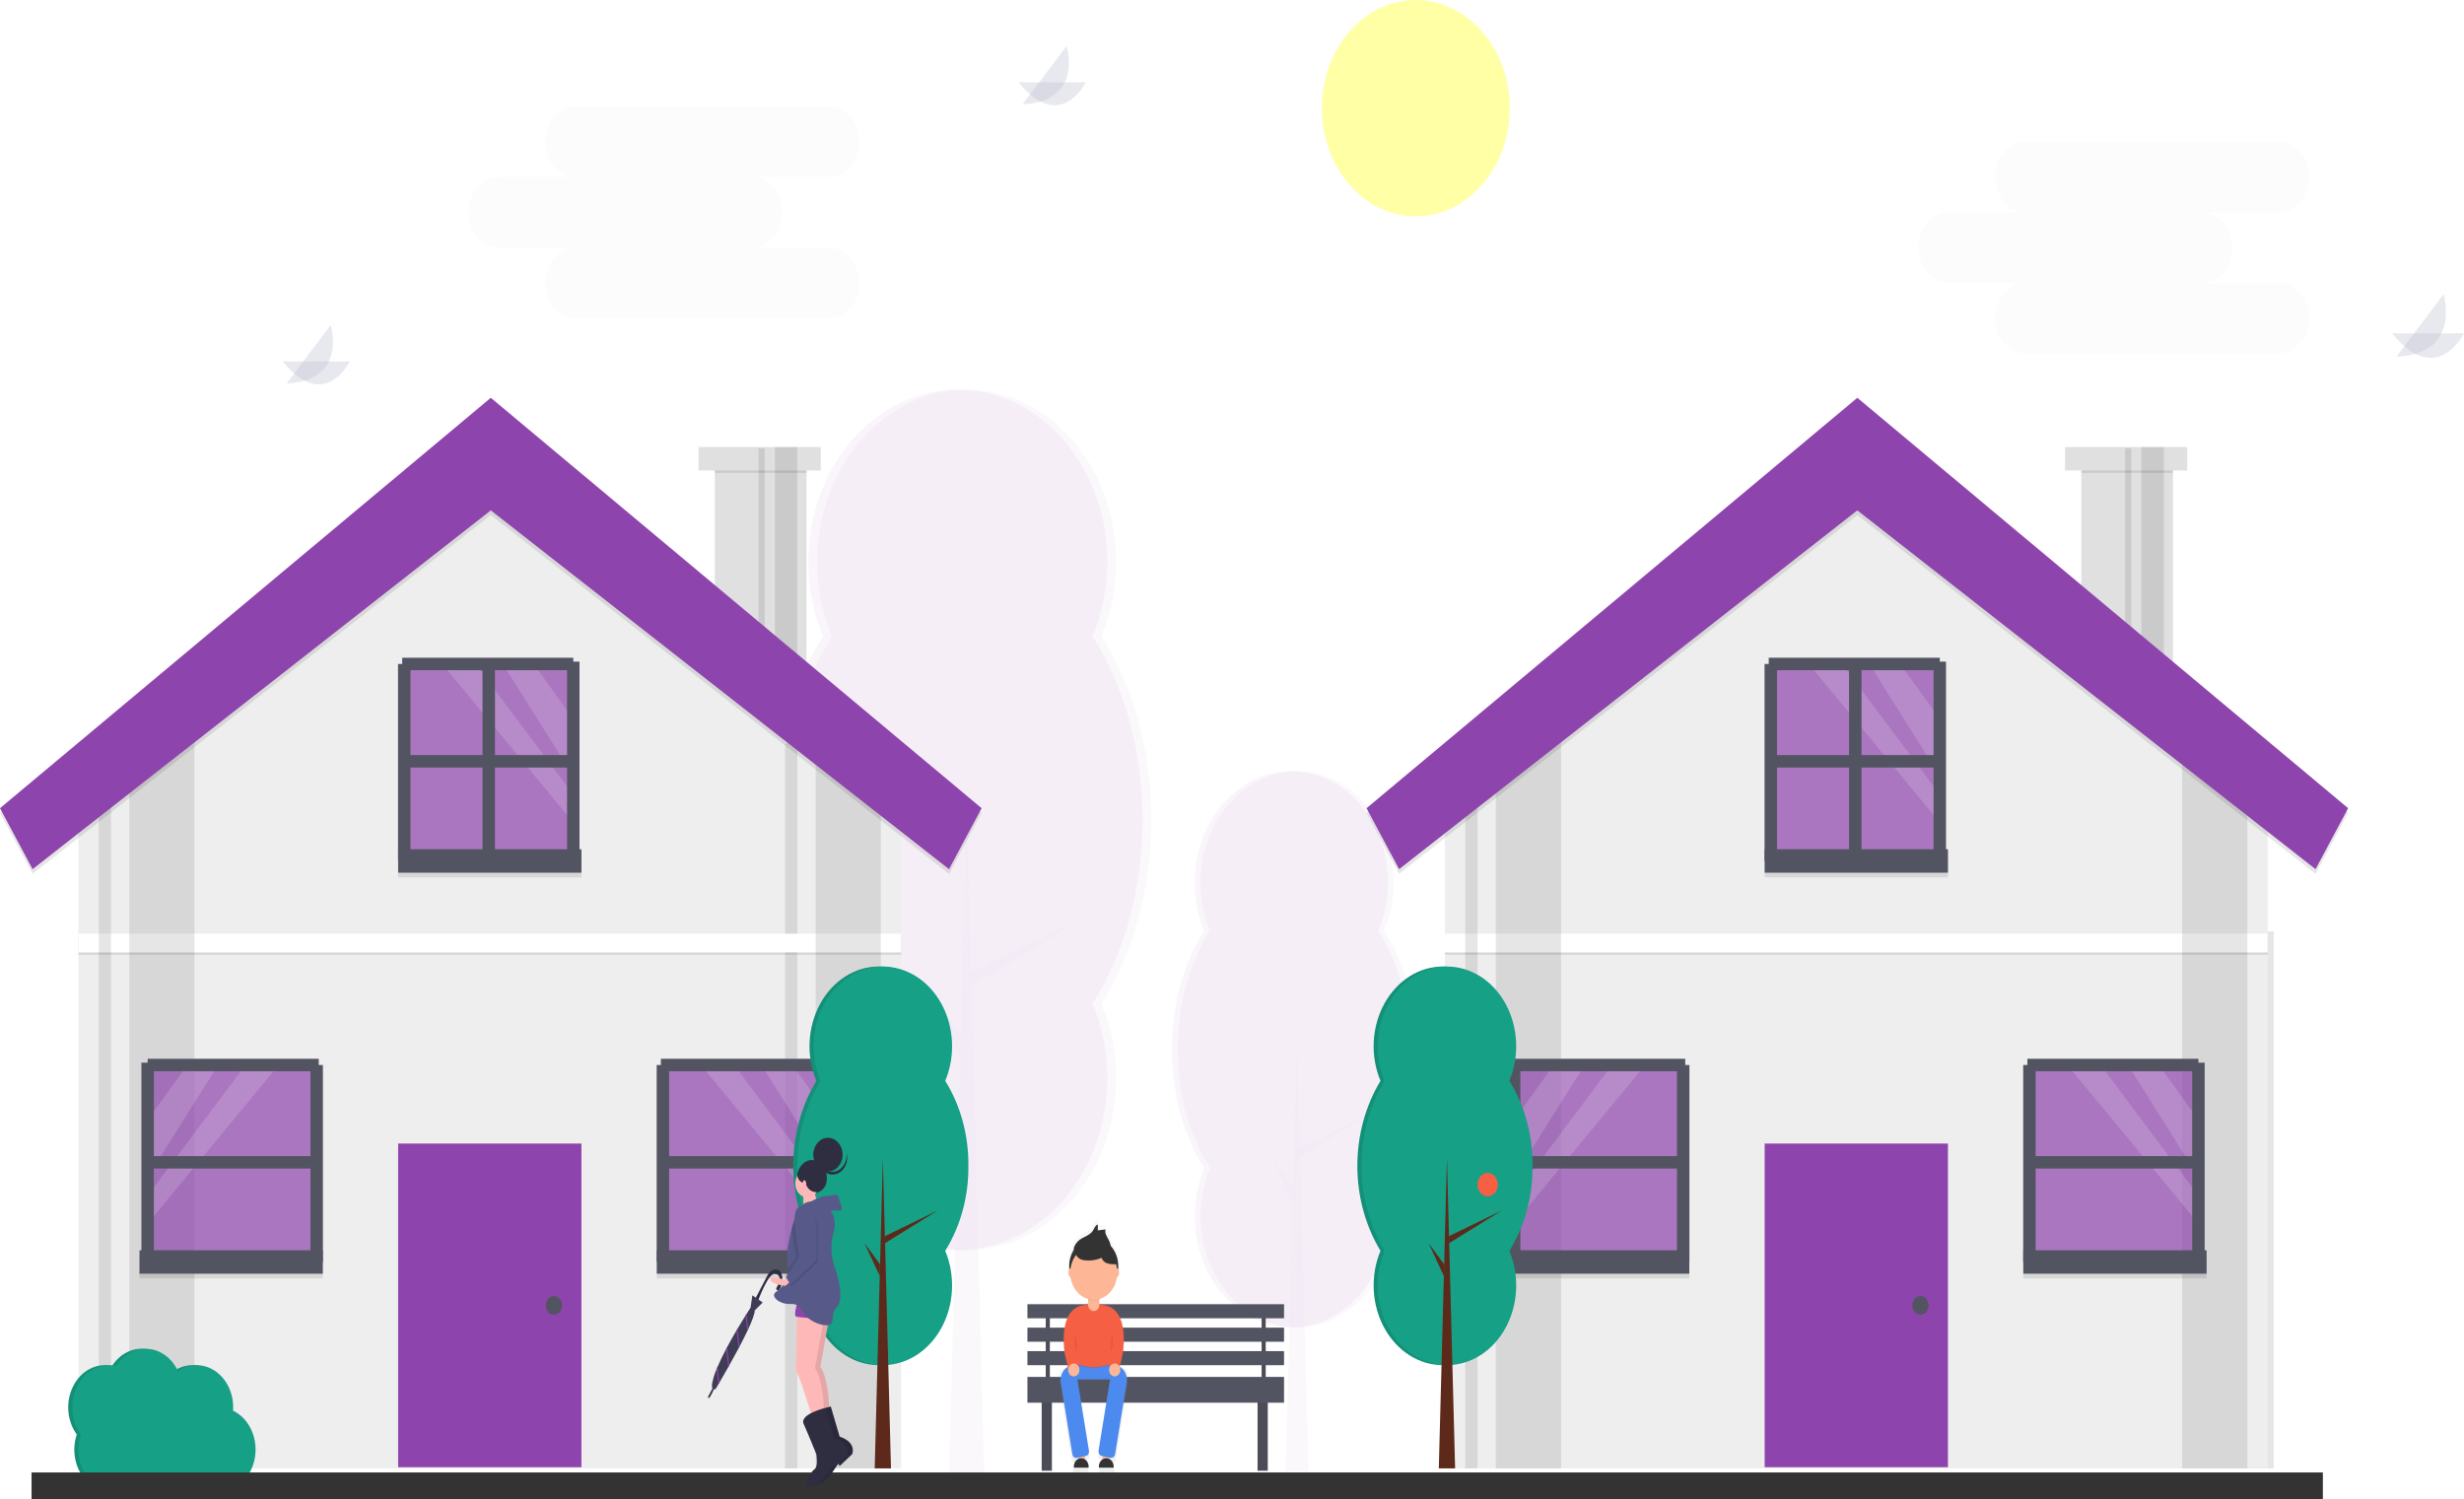<svg width="396" height="241" viewBox="0 0 396 241" fill="none" xmlns="http://www.w3.org/2000/svg">
<g opacity="0.2">
<path opacity="0.2" d="M183.621 131.784C183.621 120.376 180.567 110.01 175.59 102.297C177.353 98.079 178.158 93.415 177.93 88.742C177.701 84.068 176.447 79.538 174.284 75.575C172.122 71.611 169.121 68.345 165.563 66.081C162.006 63.817 158.008 62.629 153.943 62.629C149.879 62.629 145.881 63.817 142.323 66.081C138.765 68.345 135.765 71.611 133.602 75.575C131.439 79.538 130.185 84.068 129.957 88.742C129.728 93.415 130.533 98.079 132.296 102.297C127.319 110.01 124.266 120.376 124.266 131.784C124.266 143.192 127.319 153.558 132.296 161.271C130.533 165.489 129.728 170.153 129.957 174.826C130.185 179.5 131.439 184.03 133.602 187.993C135.765 191.957 138.765 195.223 142.323 197.487C145.881 199.751 149.879 200.939 153.943 200.939C158.008 200.939 162.006 199.751 165.563 197.487C169.121 195.223 172.122 191.957 174.284 187.993C176.447 184.03 177.701 179.5 177.93 174.826C178.158 170.153 177.353 165.489 175.59 161.271C180.567 153.558 183.621 143.192 183.621 131.784Z" fill="#8E44AD"/>
<path opacity="0.1" d="M183.621 131.784C183.621 120.376 180.567 110.01 175.59 102.297C177.353 98.079 178.158 93.415 177.93 88.742C177.701 84.068 176.447 79.538 174.284 75.575C172.122 71.611 169.121 68.345 165.563 66.081C162.006 63.817 158.008 62.629 153.943 62.629C149.879 62.629 145.881 63.817 142.323 66.081C138.765 68.345 135.765 71.611 133.602 75.575C131.439 79.538 130.185 84.068 129.957 88.742C129.728 93.415 130.533 98.079 132.296 102.297C127.319 110.01 124.266 120.376 124.266 131.784C124.266 143.192 127.319 153.558 132.296 161.271C130.533 165.489 129.728 170.153 129.957 174.826C130.185 179.5 131.439 184.03 133.602 187.993C135.765 191.957 138.765 195.223 142.323 197.487C145.881 199.751 149.879 200.939 153.943 200.939C158.008 200.939 162.006 199.751 165.563 197.487C169.121 195.223 172.122 191.957 174.284 187.993C176.447 184.03 177.701 179.5 177.93 174.826C178.158 170.153 177.353 165.489 175.59 161.271C180.567 153.558 183.621 143.192 183.621 131.784Z" fill="#8E44AD"/>
<path opacity="0.2" d="M185.034 131.784C185.034 120.376 181.981 110.01 177.004 102.297C178.766 98.079 179.571 93.415 179.343 88.742C179.115 84.068 177.86 79.538 175.697 75.575C173.535 71.611 170.534 68.345 166.977 66.081C163.419 63.817 159.421 62.629 155.356 62.629C151.292 62.629 147.294 63.817 143.736 66.081C140.179 68.345 137.178 71.611 135.015 75.575C132.853 79.538 131.598 84.068 131.37 88.742C131.141 93.415 131.946 98.079 133.709 102.297C128.732 110.01 125.679 120.376 125.679 131.784C125.679 143.192 128.732 153.558 133.709 161.271C131.946 165.489 131.141 170.153 131.37 174.826C131.598 179.5 132.853 184.03 135.015 187.993C137.178 191.957 140.179 195.223 143.736 197.487C147.294 199.751 151.292 200.939 155.356 200.939C159.421 200.939 163.419 199.751 166.977 197.487C170.534 195.223 173.535 191.957 175.697 187.993C177.86 184.03 179.115 179.5 179.343 174.826C179.571 170.153 178.766 165.489 177.004 161.271C181.981 153.558 185.034 143.192 185.034 131.784Z" fill="#8E44AD"/>
<path opacity="0.2" d="M158.183 236.757H152.53L155.357 129.343L158.183 236.757Z" fill="#8E44AD"/>
<path opacity="0.2" d="M156.063 156.188L174.435 147.245L156.063 158.637V156.188Z" fill="#8E44AD"/>
<path opacity="0.2" d="M154.393 165.961L148.997 158.637L154.286 170.03L154.393 165.961Z" fill="#8E44AD"/>
</g>
<g opacity="0.2">
<path opacity="0.2" d="M226.725 168.647C226.725 161.273 224.751 154.574 221.534 149.588C222.674 146.862 223.194 143.848 223.047 140.827C222.899 137.807 222.088 134.879 220.69 132.317C219.292 129.755 217.353 127.644 215.054 126.181C212.754 124.718 210.17 123.95 207.543 123.95C204.916 123.95 202.332 124.718 200.033 126.181C197.733 127.644 195.794 129.755 194.396 132.317C192.998 134.879 192.188 137.807 192.04 140.827C191.892 143.848 192.413 146.862 193.552 149.588C190.335 154.574 188.362 161.273 188.362 168.647C188.362 176.02 190.335 182.72 193.552 187.705C192.413 190.432 191.892 193.446 192.04 196.467C192.188 199.487 192.998 202.415 194.396 204.977C195.794 207.538 197.733 209.65 200.033 211.113C202.332 212.576 204.916 213.344 207.543 213.344C210.17 213.344 212.754 212.576 215.054 211.113C217.353 209.65 219.292 207.538 220.69 204.977C222.088 202.415 222.899 199.487 223.047 196.467C223.194 193.446 222.674 190.432 221.534 187.705C224.751 182.72 226.725 176.02 226.725 168.647Z" fill="#8E44AD"/>
<path opacity="0.1" d="M226.725 168.647C226.725 161.273 224.751 154.574 221.534 149.588C222.674 146.862 223.194 143.848 223.047 140.827C222.899 137.807 222.088 134.879 220.69 132.317C219.292 129.755 217.353 127.644 215.054 126.181C212.754 124.718 210.17 123.95 207.543 123.95C204.916 123.95 202.332 124.718 200.033 126.181C197.733 127.644 195.794 129.755 194.396 132.317C192.998 134.879 192.188 137.807 192.04 140.827C191.892 143.848 192.413 146.862 193.552 149.588C190.335 154.574 188.362 161.273 188.362 168.647C188.362 176.02 190.335 182.72 193.552 187.705C192.413 190.432 191.892 193.446 192.04 196.467C192.188 199.487 192.998 202.415 194.396 204.977C195.794 207.538 197.733 209.65 200.033 211.113C202.332 212.576 204.916 213.344 207.543 213.344C210.17 213.344 212.754 212.576 215.054 211.113C217.353 209.65 219.292 207.538 220.69 204.977C222.088 202.415 222.899 199.487 223.047 196.467C223.194 193.446 222.674 190.432 221.534 187.705C224.751 182.72 226.725 176.02 226.725 168.647Z" fill="#8E44AD"/>
<path opacity="0.2" d="M227.638 168.647C227.638 161.273 225.665 154.574 222.448 149.588C223.587 146.862 224.108 143.848 223.96 140.827C223.812 137.807 223.002 134.879 221.604 132.317C220.206 129.755 218.267 127.644 215.967 126.181C213.668 124.718 211.084 123.95 208.457 123.95C205.83 123.95 203.246 124.718 200.946 126.181C198.647 127.644 196.708 129.755 195.31 132.317C193.912 134.879 193.101 137.807 192.954 140.827C192.806 143.848 193.326 146.862 194.466 149.588C191.249 154.574 189.275 161.273 189.275 168.647C189.275 176.02 191.249 182.72 194.466 187.705C193.326 190.432 192.806 193.446 192.954 196.467C193.101 199.487 193.912 202.415 195.31 204.977C196.708 207.538 198.647 209.65 200.946 211.113C203.246 212.576 205.83 213.344 208.457 213.344C211.084 213.344 213.668 212.576 215.967 211.113C218.267 209.65 220.206 207.538 221.604 204.977C223.002 202.415 223.812 199.487 223.96 196.467C224.108 193.446 223.587 190.432 222.448 187.705C225.665 182.72 227.638 176.02 227.638 168.647Z" fill="#8E44AD"/>
<path opacity="0.2" d="M210.284 236.494H206.63L208.457 167.069L210.284 236.494Z" fill="#8E44AD"/>
<path opacity="0.2" d="M208.913 184.42L220.787 178.64L208.913 186.003V184.42Z" fill="#8E44AD"/>
<path opacity="0.2" d="M207.834 190.737L204.346 186.003L207.764 193.366L207.834 190.737Z" fill="#8E44AD"/>
</g>
<path d="M168.724 210.372H168.069V221.68H168.724V210.372Z" fill="#535461"/>
<path d="M169.051 223.188H167.415V236.38H169.051V223.188Z" fill="#535461"/>
<path d="M203.745 223.188H202.109V236.38H203.745V223.188Z" fill="#535461"/>
<path opacity="0.1" d="M169.051 223.188H167.415V236.38H169.051V223.188Z" fill="black"/>
<path opacity="0.1" d="M203.745 223.188H202.109V236.38H203.745V223.188Z" fill="black"/>
<path d="M202.763 221.68H203.418V210.372H202.763V221.68Z" fill="#535461"/>
<path opacity="0.1" d="M168.724 210.372H168.069V221.68H168.724V210.372Z" fill="black"/>
<path opacity="0.1" d="M202.763 221.68H203.418V210.372H202.763V221.68Z" fill="black"/>
<path d="M206.363 209.618H165.124V211.88H206.363V209.618Z" fill="#535461"/>
<path d="M206.363 213.388H165.124V215.649H206.363V213.388Z" fill="#535461"/>
<path d="M206.363 217.157H165.124V219.419H206.363V217.157Z" fill="#535461"/>
<path d="M206.363 221.303H165.124V225.449H206.363V221.303Z" fill="#535461"/>
<path d="M129.611 73.735H114.883V106.528H129.611V73.735Z" fill="#E0E0E0"/>
<path d="M144.831 124.055V236.003H12.601V124.055L23.729 116.177L34.203 108.759L78.88 77.127L144.831 124.055Z" fill="#EEEEEE"/>
<path opacity="0.1" d="M128.139 236.004V118.262L126.175 119.652V236.004H128.139Z" fill="black"/>
<path d="M93.445 183.799H63.987V235.815H93.445V183.799Z" fill="#8E44AD"/>
<path d="M89.026 211.315C89.749 211.315 90.335 210.639 90.335 209.807C90.335 208.974 89.749 208.299 89.026 208.299C88.303 208.299 87.717 208.974 87.717 209.807C87.717 210.639 88.303 211.315 89.026 211.315Z" fill="#535461"/>
<path opacity="0.1" d="M129.611 74.112H114.883V75.997H129.611V74.112Z" fill="black"/>
<path d="M131.902 71.85H112.264V75.62H131.902V71.85Z" fill="#E0E0E0"/>
<path opacity="0.1" d="M144.831 150.44H12.601V153.456H144.831V150.44Z" fill="black"/>
<path d="M144.831 150.063H12.601V153.079H144.831V150.063Z" fill="white"/>
<path opacity="0.1" d="M128.138 71.85H124.538V106.528H128.138V71.85Z" fill="black"/>
<path opacity="0.1" d="M122.902 72.039H121.92V106.716H122.902V72.039Z" fill="black"/>
<path opacity="0.1" d="M141.558 119.532V236.003H131.084V116.177L141.558 119.532Z" fill="black"/>
<path opacity="0.1" d="M31.257 108.759V236.004H20.784V116.178L31.257 108.759Z" fill="black"/>
<path opacity="0.1" d="M17.838 236.004V118.262L15.874 119.652V236.004H17.838Z" fill="black"/>
<path opacity="0.1" d="M78.88 64.689L0 130.651L5.237 140.452L78.88 82.781L152.522 140.452L157.759 130.651L78.88 64.689Z" fill="black"/>
<path d="M78.88 63.935L0 129.898L5.237 139.698L78.88 82.028L152.522 139.698L157.759 129.898L78.88 63.935Z" fill="#8E44AD"/>
<path opacity="0.7" d="M51.059 170.983H23.566V202.645H51.059V170.983Z" fill="#8E44AD"/>
<path opacity="0.1" d="M51.877 201.703H22.42V205.472H51.877V201.703Z" fill="black"/>
<path d="M51.877 200.949H22.42V204.718H51.877V200.949Z" fill="#535461"/>
<path opacity="0.15" d="M35.06 171.172L23.729 189.177V180.003L30.099 171.172H35.06Z" fill="white"/>
<path opacity="0.15" d="M44.794 171.172L23.729 196.66V192.163L39.449 171.172H44.794Z" fill="white"/>
<path d="M23.566 186.814H51.059" stroke="#535461" stroke-width="2" stroke-miterlimit="10"/>
<path d="M23.729 171.172H51.223" stroke="#535461" stroke-width="2" stroke-miterlimit="10"/>
<path d="M50.895 171.172V202.834" stroke="#535461" stroke-width="2" stroke-miterlimit="10"/>
<path d="M23.729 170.795V202.457" stroke="#535461" stroke-width="2" stroke-miterlimit="10"/>
<path opacity="0.7" d="M106.373 202.645H133.866V170.983H106.373V202.645Z" fill="#8E44AD"/>
<path opacity="0.1" d="M105.555 205.472H135.012V201.703H105.555V205.472Z" fill="black"/>
<path d="M105.555 204.718H135.012V200.949H105.555V204.718Z" fill="#535461"/>
<path opacity="0.15" d="M122.371 171.172L133.702 189.177V180.003L127.333 171.172H122.371Z" fill="white"/>
<path opacity="0.15" d="M112.638 171.172L133.702 196.66V192.163L117.982 171.172H112.638Z" fill="white"/>
<path d="M133.866 186.814H106.373" stroke="#535461" stroke-width="2" stroke-miterlimit="10"/>
<path d="M133.703 171.172H106.209" stroke="#535461" stroke-width="2" stroke-miterlimit="10"/>
<path d="M106.537 171.172V202.834" stroke="#535461" stroke-width="2" stroke-miterlimit="10"/>
<path d="M133.703 170.795V202.457" stroke="#535461" stroke-width="2" stroke-miterlimit="10"/>
<path opacity="0.7" d="M64.806 138.19H92.299V106.528H64.806V138.19Z" fill="#8E44AD"/>
<path opacity="0.1" d="M63.987 141.017H93.445V137.248H63.987V141.017Z" fill="black"/>
<path d="M63.987 140.263H93.445V136.494H63.987V140.263Z" fill="#535461"/>
<path opacity="0.15" d="M80.804 106.716L92.135 124.722V115.548L85.766 106.716H80.804Z" fill="white"/>
<path opacity="0.15" d="M71.07 106.716L92.135 132.204V127.708L76.415 106.716H71.07Z" fill="white"/>
<path d="M92.299 122.359H64.806" stroke="#535461" stroke-width="2" stroke-miterlimit="10"/>
<path d="M92.135 106.716H64.642" stroke="#535461" stroke-width="2" stroke-miterlimit="10"/>
<path d="M78.552 106.528V138.19" stroke="#535461" stroke-width="2" stroke-miterlimit="10"/>
<path d="M64.969 106.716V138.379" stroke="#535461" stroke-width="2" stroke-miterlimit="10"/>
<path d="M92.135 106.339V138.002" stroke="#535461" stroke-width="2" stroke-miterlimit="10"/>
<path opacity="0.1" d="M365.432 149.686H356.922V236.003H365.432V149.686Z" fill="black"/>
<path d="M349.23 73.735H334.502V106.528H349.23V73.735Z" fill="#E0E0E0"/>
<path d="M364.45 124.055V236.003H232.22V124.055L243.348 116.177L253.822 108.759L298.499 77.127L364.45 124.055Z" fill="#EEEEEE"/>
<path d="M313.064 183.799H283.606V235.815H313.064V183.799Z" fill="#8E44AD"/>
<path d="M308.645 211.315C309.368 211.315 309.954 210.639 309.954 209.807C309.954 208.974 309.368 208.299 308.645 208.299C307.922 208.299 307.336 208.974 307.336 209.807C307.336 210.639 307.922 211.315 308.645 211.315Z" fill="#535461"/>
<path opacity="0.1" d="M349.23 74.112H334.502V75.997H349.23V74.112Z" fill="black"/>
<path d="M351.521 71.85H331.883V75.62H351.521V71.85Z" fill="#E0E0E0"/>
<path opacity="0.1" d="M364.45 150.44H232.22V153.456H364.45V150.44Z" fill="black"/>
<path d="M364.45 150.063H232.22V153.079H364.45V150.063Z" fill="white"/>
<path opacity="0.1" d="M347.758 71.85H344.157V106.528H347.758V71.85Z" fill="black"/>
<path opacity="0.1" d="M342.521 72.039H341.539V106.716H342.521V72.039Z" fill="black"/>
<path opacity="0.1" d="M361.177 119.532V236.003H350.703V116.177L361.177 119.532Z" fill="black"/>
<path opacity="0.1" d="M250.876 108.759V236.004H240.402V116.178L250.876 108.759Z" fill="black"/>
<path opacity="0.1" d="M237.457 236.004V118.262L235.493 119.652V236.004H237.457Z" fill="black"/>
<path opacity="0.1" d="M298.499 64.689L219.619 130.651L224.856 140.452L298.499 82.781L372.142 140.452L377.378 130.651L298.499 64.689Z" fill="black"/>
<path d="M298.499 63.935L219.619 129.898L224.856 139.698L298.499 82.028L372.142 139.698L377.378 129.898L298.499 63.935Z" fill="#8E44AD"/>
<path opacity="0.7" d="M270.678 170.983H243.185V202.645H270.678V170.983Z" fill="#8E44AD"/>
<path opacity="0.1" d="M271.496 201.703H242.039V205.472H271.496V201.703Z" fill="black"/>
<path d="M271.496 200.949H242.039V204.718H271.496V200.949Z" fill="#535461"/>
<path opacity="0.15" d="M254.679 171.172L243.348 189.177V180.003L249.717 171.172H254.679Z" fill="white"/>
<path opacity="0.15" d="M264.414 171.172L243.348 196.66V192.163L259.069 171.172H264.414Z" fill="white"/>
<path d="M243.185 186.814H270.678" stroke="#535461" stroke-width="2" stroke-miterlimit="10"/>
<path d="M243.349 171.172H270.842" stroke="#535461" stroke-width="2" stroke-miterlimit="10"/>
<path d="M270.514 171.172V202.834" stroke="#535461" stroke-width="2" stroke-miterlimit="10"/>
<path d="M243.349 170.795V202.457" stroke="#535461" stroke-width="2" stroke-miterlimit="10"/>
<path opacity="0.7" d="M325.992 202.645H353.485V170.983H325.992V202.645Z" fill="#8E44AD"/>
<path opacity="0.1" d="M325.174 205.472H354.631V201.703H325.174V205.472Z" fill="black"/>
<path d="M325.174 204.718H354.631V200.949H325.174V204.718Z" fill="#535461"/>
<path opacity="0.15" d="M341.991 171.172L353.322 189.177V180.003L346.953 171.172H341.991Z" fill="white"/>
<path opacity="0.15" d="M332.256 171.172L353.322 196.66V192.163L337.601 171.172H332.256Z" fill="white"/>
<path d="M353.485 186.814H325.992" stroke="#535461" stroke-width="2" stroke-miterlimit="10"/>
<path d="M353.322 171.172H325.828" stroke="#535461" stroke-width="2" stroke-miterlimit="10"/>
<path d="M326.156 171.172V202.834" stroke="#535461" stroke-width="2" stroke-miterlimit="10"/>
<path d="M353.322 170.795V202.457" stroke="#535461" stroke-width="2" stroke-miterlimit="10"/>
<path opacity="0.7" d="M284.425 138.19H311.918V106.528H284.425V138.19Z" fill="#8E44AD"/>
<path opacity="0.1" d="M283.606 141.017H313.064V137.248H283.606V141.017Z" fill="black"/>
<path d="M283.606 140.263H313.064V136.494H283.606V140.263Z" fill="#535461"/>
<path opacity="0.15" d="M300.423 106.716L311.754 124.722V115.548L305.385 106.716H300.423Z" fill="white"/>
<path opacity="0.15" d="M290.689 106.716L311.755 132.204V127.708L296.034 106.716H290.689Z" fill="white"/>
<path d="M311.918 122.359H284.425" stroke="#535461" stroke-width="2" stroke-miterlimit="10"/>
<path d="M311.754 106.716H284.261" stroke="#535461" stroke-width="2" stroke-miterlimit="10"/>
<path d="M298.171 106.528V138.19" stroke="#535461" stroke-width="2" stroke-miterlimit="10"/>
<path d="M284.589 106.716V138.379" stroke="#535461" stroke-width="2" stroke-miterlimit="10"/>
<path d="M311.754 106.339V138.002" stroke="#535461" stroke-width="2" stroke-miterlimit="10"/>
<path d="M154.977 187.38C155.033 182.486 153.73 177.701 151.258 173.721C152.074 171.767 152.447 169.607 152.341 167.442C152.235 165.277 151.654 163.179 150.653 161.343C149.651 159.507 148.261 157.994 146.613 156.946C144.965 155.897 143.113 155.347 141.231 155.347C139.348 155.347 137.496 155.897 135.848 156.946C134.2 157.994 132.81 159.507 131.809 161.343C130.807 163.179 130.226 165.277 130.12 167.442C130.014 169.607 130.387 171.767 131.204 173.721C128.782 177.73 127.484 182.496 127.484 187.38C127.484 192.263 128.782 197.029 131.204 201.038C130.387 202.992 130.014 205.152 130.12 207.317C130.226 209.482 130.807 211.58 131.809 213.416C132.81 215.252 134.2 216.765 135.848 217.813C137.496 218.862 139.348 219.412 141.231 219.412C143.113 219.412 144.965 218.862 146.613 217.813C148.261 216.765 149.651 215.252 150.653 213.416C151.654 211.58 152.235 209.482 152.341 207.317C152.447 205.152 152.074 202.992 151.258 201.038C153.73 197.058 155.033 192.273 154.977 187.38Z" fill="#16A085"/>
<path opacity="0.1" d="M154.977 187.38C155.033 182.486 153.73 177.701 151.258 173.721C152.074 171.767 152.447 169.607 152.341 167.442C152.235 165.277 151.654 163.179 150.653 161.343C149.651 159.507 148.261 157.994 146.613 156.946C144.965 155.897 143.113 155.347 141.231 155.347C139.348 155.347 137.496 155.897 135.848 156.946C134.2 157.994 132.81 159.507 131.809 161.343C130.807 163.179 130.226 165.277 130.12 167.442C130.014 169.607 130.387 171.767 131.204 173.721C128.782 177.73 127.484 182.496 127.484 187.38C127.484 192.263 128.782 197.029 131.204 201.038C130.387 202.992 130.014 205.152 130.12 207.317C130.226 209.482 130.807 211.58 131.809 213.416C132.81 215.252 134.2 216.765 135.848 217.813C137.496 218.862 139.348 219.412 141.231 219.412C143.113 219.412 144.965 218.862 146.613 217.813C148.261 216.765 149.651 215.252 150.653 213.416C151.654 211.58 152.235 209.482 152.341 207.317C152.447 205.152 152.074 202.992 151.258 201.038C153.73 197.058 155.033 192.273 154.977 187.38Z" fill="black"/>
<path d="M155.632 187.38C155.688 182.486 154.384 177.701 151.912 173.721C152.729 171.767 153.102 169.607 152.996 167.442C152.89 165.277 152.309 163.179 151.307 161.343C150.305 159.507 148.915 157.994 147.268 156.946C145.62 155.897 143.768 155.347 141.885 155.347C140.002 155.347 138.15 155.897 136.503 156.946C134.855 157.994 133.465 159.507 132.463 161.343C131.461 163.179 130.88 165.277 130.774 167.442C130.669 169.607 131.041 171.767 131.858 173.721C129.436 177.73 128.138 182.496 128.138 187.38C128.138 192.263 129.436 197.029 131.858 201.038C131.041 202.992 130.669 205.152 130.774 207.317C130.88 209.482 131.461 211.58 132.463 213.416C133.465 215.252 134.855 216.765 136.503 217.813C138.15 218.862 140.002 219.412 141.885 219.412C143.768 219.412 145.62 218.862 147.268 217.813C148.915 216.765 150.305 215.252 151.307 213.416C152.309 211.58 152.89 209.482 152.996 207.317C153.102 205.152 152.729 202.992 151.912 201.038C154.384 197.058 155.688 192.273 155.632 187.38Z" fill="#16A085"/>
<path d="M143.194 236.003H140.576L141.885 186.249L143.194 236.003Z" fill="#5D291B"/>
<path d="M142.212 198.684L150.722 194.541L142.212 199.818V198.684Z" fill="#5D291B"/>
<path d="M141.439 203.21L138.939 199.818L141.389 205.095L141.439 203.21Z" fill="#5D291B"/>
<path d="M245.64 187.379C245.695 182.486 244.392 177.701 241.92 173.721C242.737 171.767 243.109 169.607 243.004 167.442C242.898 165.277 242.317 163.179 241.315 161.343C240.313 159.507 238.923 157.994 237.275 156.946C235.628 155.897 233.776 155.347 231.893 155.347C230.01 155.347 228.158 155.897 226.51 156.946C224.863 157.994 223.473 159.507 222.471 161.343C221.469 163.179 220.888 165.277 220.782 167.442C220.676 169.607 221.049 171.767 221.866 173.721C219.444 177.73 218.146 182.496 218.146 187.379C218.146 192.263 219.444 197.029 221.866 201.038C221.049 202.992 220.676 205.152 220.782 207.317C220.888 209.482 221.469 211.58 222.471 213.416C223.473 215.252 224.863 216.765 226.51 217.813C228.158 218.862 230.01 219.412 231.893 219.412C233.776 219.412 235.628 218.862 237.275 217.813C238.923 216.765 240.313 215.252 241.315 213.416C242.317 211.58 242.898 209.482 243.004 207.317C243.109 205.152 242.737 202.992 241.92 201.038C244.392 197.058 245.695 192.273 245.64 187.379Z" fill="#16A085"/>
<path opacity="0.1" d="M245.64 187.379C245.695 182.486 244.392 177.701 241.92 173.721C242.737 171.767 243.109 169.607 243.004 167.442C242.898 165.277 242.317 163.179 241.315 161.343C240.313 159.507 238.923 157.994 237.275 156.946C235.628 155.897 233.776 155.347 231.893 155.347C230.01 155.347 228.158 155.897 226.51 156.946C224.863 157.994 223.473 159.507 222.471 161.343C221.469 163.179 220.888 165.277 220.782 167.442C220.676 169.607 221.049 171.767 221.866 173.721C219.444 177.73 218.146 182.496 218.146 187.379C218.146 192.263 219.444 197.029 221.866 201.038C221.049 202.992 220.676 205.152 220.782 207.317C220.888 209.482 221.469 211.58 222.471 213.416C223.473 215.252 224.863 216.765 226.51 217.813C228.158 218.862 230.01 219.412 231.893 219.412C233.776 219.412 235.628 218.862 237.275 217.813C238.923 216.765 240.313 215.252 241.315 213.416C242.317 211.58 242.898 209.482 243.004 207.317C243.109 205.152 242.737 202.992 241.92 201.038C244.392 197.058 245.695 192.273 245.64 187.379Z" fill="black"/>
<path d="M246.294 187.38C246.35 182.486 245.047 177.701 242.575 173.721C243.391 171.767 243.764 169.607 243.658 167.442C243.552 165.277 242.971 163.179 241.97 161.343C240.968 159.507 239.578 157.994 237.93 156.946C236.282 155.897 234.43 155.347 232.548 155.347C230.665 155.347 228.813 155.897 227.165 156.946C225.517 157.994 224.127 159.507 223.126 161.343C222.124 163.179 221.543 165.277 221.437 167.442C221.331 169.607 221.704 171.767 222.521 173.721C220.099 177.73 218.801 182.496 218.801 187.38C218.801 192.263 220.099 197.029 222.521 201.038C221.704 202.992 221.331 205.152 221.437 207.317C221.543 209.482 222.124 211.58 223.126 213.416C224.127 215.252 225.517 216.765 227.165 217.813C228.813 218.862 230.665 219.412 232.548 219.412C234.43 219.412 236.282 218.862 237.93 217.813C239.578 216.765 240.968 215.252 241.97 213.416C242.971 211.58 243.552 209.482 243.658 207.317C243.764 205.152 243.391 202.992 242.575 201.038C245.047 197.058 246.35 192.273 246.294 187.38Z" fill="#16A085"/>
<path d="M233.857 236.003H231.238L232.547 186.249L233.857 236.003Z" fill="#5D291B"/>
<path d="M232.875 198.684L241.384 194.541L232.875 199.818V198.684Z" fill="#5D291B"/>
<path d="M232.101 203.21L229.601 199.818L232.052 205.095L232.101 203.21Z" fill="#5D291B"/>
<g opacity="0.7">
<path opacity="0.7" d="M180.387 219.796L180.117 219.738L180.648 217.481C181.486 210.248 178.322 209.52 177.136 209.495C177 209.438 176.86 209.389 176.719 209.349V208.497C177.466 208.285 178.142 207.825 178.664 207.175C179.186 206.525 179.531 205.713 179.656 204.84L179.666 204.841C179.855 204.841 180.008 204.511 180.008 204.103C180.015 203.887 179.963 203.674 179.859 203.494C179.873 203.339 179.879 203.181 179.88 203.021C179.88 202.384 179.769 201.754 179.551 201.168C179.334 200.582 179.016 200.054 178.616 199.614C178.562 199.298 178.464 198.995 178.326 198.715C178.035 198.124 177.551 197.508 177.748 196.868L176.469 197.02L176.457 196.049C176.058 196.132 175.891 196.664 175.654 197.043C175.085 197.956 173.941 198.083 173.185 198.793C172.929 199.035 172.35 199.77 172.46 200.252C171.952 201.056 171.679 202.026 171.68 203.021C171.68 203.181 171.686 203.339 171.7 203.494C171.596 203.674 171.544 203.887 171.551 204.103C171.551 204.511 171.704 204.841 171.893 204.841L171.9 204.84C172.027 205.713 172.373 206.525 172.895 207.175C173.418 207.825 174.094 208.284 174.84 208.497V209.35C174.699 209.389 174.56 209.438 174.423 209.495C173.237 209.52 170.073 210.248 170.911 217.481L171.442 219.738L171.316 219.766C170.936 219.847 170.6 220.099 170.381 220.467C170.163 220.834 170.08 221.286 170.151 221.724L172.247 234.659C172.269 234.791 172.335 234.909 172.432 234.985C172.528 235.061 172.647 235.09 172.762 235.065L173.132 234.986V235.237C172.927 235.354 172.754 235.534 172.633 235.758C172.513 235.982 172.449 236.24 172.448 236.503V236.663H174.926V236.503C174.925 236.259 174.87 236.019 174.766 235.806C174.661 235.594 174.51 235.416 174.328 235.291V234.729L174.665 234.656C174.722 234.644 174.777 234.619 174.825 234.582C174.874 234.546 174.916 234.499 174.948 234.444C174.981 234.389 175.004 234.327 175.016 234.262C175.028 234.196 175.029 234.129 175.018 234.063L173.048 221.908H178.512L176.541 234.063C176.52 234.196 176.545 234.333 176.611 234.444C176.677 234.555 176.779 234.631 176.894 234.656L177.232 234.729V235.291C177.05 235.416 176.899 235.594 176.794 235.806C176.689 236.019 176.634 236.259 176.634 236.503V236.663H179.111V236.503C179.111 236.24 179.047 235.982 178.926 235.758C178.805 235.534 178.633 235.354 178.428 235.237V234.986L178.797 235.065C178.912 235.09 179.031 235.061 179.128 234.985C179.224 234.909 179.291 234.791 179.312 234.659L181.436 221.559C181.467 221.364 181.465 221.163 181.43 220.969C181.394 220.775 181.325 220.591 181.228 220.427C181.131 220.264 181.006 220.124 180.862 220.015C180.718 219.907 180.556 219.833 180.387 219.796Z" fill="url(#paint0_linear)"/>
</g>
<path d="M174.383 233.339H173.232V235.137H174.383V233.339Z" fill="#FDB797"/>
<path d="M178.328 233.339H177.177V235.137H178.328V233.339Z" fill="#FDB797"/>
<path d="M179.561 218.574H172V221.698H179.561V218.574Z" fill="#4D8AF0"/>
<g opacity="0.05">
<path opacity="0.05" d="M179.561 218.574H172V221.698H179.561V218.574Z" fill="black"/>
</g>
<path opacity="0.1" d="M172 219.142C173.244 219.491 174.507 219.744 175.78 219.899C177.053 219.744 178.316 219.491 179.561 219.142V218.669H172V219.142Z" fill="black"/>
<path d="M179.561 219.048C178.316 219.396 177.053 219.649 175.78 219.805C174.507 219.649 173.244 219.396 172 219.048V213.842C172 213.27 172.097 212.704 172.287 212.176C172.477 211.648 172.756 211.168 173.107 210.764C173.458 210.359 173.875 210.039 174.333 209.82C174.792 209.601 175.284 209.488 175.78 209.488C176.277 209.488 176.768 209.601 177.227 209.82C177.685 210.039 178.102 210.359 178.453 210.764C178.804 211.168 179.083 211.648 179.273 212.176C179.463 212.704 179.561 213.27 179.561 213.842V219.048Z" fill="#F55F44"/>
<path d="M174.876 207.312H176.684V209.697C176.684 209.831 176.661 209.964 176.617 210.088C176.572 210.212 176.507 210.324 176.424 210.419C176.342 210.514 176.244 210.59 176.136 210.641C176.029 210.692 175.913 210.719 175.797 210.719H175.763C175.647 210.719 175.532 210.692 175.424 210.641C175.316 210.59 175.218 210.514 175.136 210.419C175.054 210.324 174.988 210.212 174.944 210.088C174.899 209.964 174.876 209.831 174.876 209.697V207.312H174.876Z" fill="#FDB797"/>
<path d="M174.517 234.004L173.067 234.316C172.906 234.351 172.74 234.31 172.604 234.203C172.469 234.096 172.376 233.932 172.346 233.746L170.482 222.246C170.382 221.632 170.499 220.998 170.805 220.484C171.111 219.969 171.583 219.615 172.115 219.501L172.165 219.49C172.244 219.473 172.327 219.474 172.406 219.494C172.485 219.513 172.561 219.55 172.628 219.603C172.695 219.656 172.752 219.723 172.797 219.802C172.841 219.88 172.871 219.968 172.886 220.06L175.012 233.173C175.042 233.359 175.007 233.551 174.914 233.707C174.821 233.862 174.678 233.97 174.517 234.004Z" fill="#4D8AF0"/>
<path d="M177.094 234.015L178.442 234.305C178.529 234.324 178.618 234.322 178.704 234.301C178.79 234.28 178.871 234.24 178.944 234.183C179.017 234.126 179.079 234.052 179.127 233.967C179.175 233.883 179.208 233.788 179.224 233.688L181.088 222.188C181.185 221.59 181.072 220.972 180.773 220.47C180.474 219.968 180.015 219.623 179.495 219.512L179.446 219.501C179.36 219.483 179.271 219.484 179.185 219.505C179.099 219.526 179.017 219.566 178.944 219.623C178.872 219.68 178.81 219.754 178.762 219.839C178.714 219.924 178.681 220.019 178.664 220.118L176.558 233.115C176.525 233.316 176.563 233.524 176.664 233.693C176.764 233.862 176.919 233.977 177.094 234.015Z" fill="#4D8AF0"/>
<path opacity="0.1" d="M174.876 208.889C175.47 209.057 176.09 209.057 176.684 208.889V207.406H174.876V208.889Z" fill="black"/>
<path d="M175.78 208.069C177.959 208.069 179.725 206.035 179.725 203.526C179.725 201.017 177.959 198.983 175.78 198.983C173.601 198.983 171.835 201.017 171.835 203.526C171.835 206.035 173.601 208.069 175.78 208.069Z" fill="#333333"/>
<path d="M175.78 208.921C177.868 208.921 179.561 206.971 179.561 204.567C179.561 202.162 177.868 200.213 175.78 200.213C173.692 200.213 172 202.162 172 204.567C172 206.971 173.692 208.921 175.78 208.921Z" fill="#FDB797"/>
<path d="M173.284 199.458C174.011 198.774 175.111 198.652 175.659 197.774C175.887 197.41 176.048 196.897 176.432 196.818L176.443 197.751L177.674 197.606C177.484 198.222 177.95 198.814 178.23 199.383C178.437 199.803 178.55 200.276 178.559 200.758C178.132 201.054 177.602 200.731 177.126 200.559C176.657 200.417 176.173 200.349 175.688 200.359C175.44 200.339 175.19 200.355 174.946 200.406C174.735 200.472 174.53 200.559 174.333 200.666C174.006 200.824 172.972 201.419 172.668 201.035C172.323 200.599 173.003 199.722 173.284 199.458Z" fill="#333333"/>
<path opacity="0.1" d="M173.49 202.384C173.696 202.512 173.924 202.591 174.158 202.616C175.126 202.768 176.112 202.64 177.027 202.244C177.113 202.458 177.239 202.648 177.395 202.8C177.551 202.952 177.734 203.063 177.932 203.125C178.327 203.245 178.735 203.297 179.144 203.28C179.233 203.292 179.324 203.272 179.404 203.223C179.586 203.082 179.498 202.758 179.392 202.537L178.865 201.437C178.726 201.102 178.537 200.797 178.308 200.535C177.99 200.246 177.611 200.058 177.209 199.992C176.274 199.777 175.309 199.814 174.388 200.1C173.404 200.406 172.14 201.443 173.49 202.384Z" fill="black"/>
<path d="M173.49 202.289C173.696 202.418 173.924 202.497 174.158 202.521C175.126 202.673 176.112 202.546 177.027 202.15C177.113 202.363 177.239 202.553 177.395 202.705C177.551 202.857 177.734 202.968 177.932 203.03C178.327 203.15 178.735 203.203 179.144 203.186C179.233 203.197 179.324 203.177 179.404 203.128C179.586 202.987 179.498 202.663 179.392 202.442L178.865 201.342C178.726 201.007 178.537 200.702 178.308 200.44C177.99 200.151 177.611 199.964 177.209 199.897C176.274 199.683 175.309 199.72 174.388 200.005C173.404 200.311 172.14 201.348 173.49 202.289Z" fill="#333333"/>
<path d="M179.52 205.277C179.701 205.277 179.848 204.959 179.848 204.567C179.848 204.175 179.701 203.857 179.52 203.857C179.338 203.857 179.191 204.175 179.191 204.567C179.191 204.959 179.338 205.277 179.52 205.277Z" fill="#FDB797"/>
<path d="M172.041 205.277C172.222 205.277 172.37 204.959 172.37 204.567C172.37 204.175 172.222 203.857 172.041 203.857C171.859 203.857 171.712 204.175 171.712 204.567C171.712 204.959 171.859 205.277 172.041 205.277Z" fill="#FDB797"/>
<path d="M174.891 209.778C174.891 209.778 170.109 208.921 171.096 217.439L171.671 219.88L173.315 219.805C173.315 219.805 172.246 216.965 172.904 215.072C173.561 213.18 174.891 209.778 174.891 209.778Z" fill="#F55F44"/>
<path d="M176.669 209.778C176.669 209.778 181.451 208.921 180.465 217.439L179.89 219.88L178.246 219.805C178.246 219.805 179.314 216.965 178.657 215.072C177.999 213.18 176.669 209.778 176.669 209.778Z" fill="#F55F44"/>
<path d="M172.575 221.224C173.074 221.224 173.479 220.758 173.479 220.183C173.479 219.608 173.074 219.142 172.575 219.142C172.076 219.142 171.671 219.608 171.671 220.183C171.671 220.758 172.076 221.224 172.575 221.224Z" fill="#FDB797"/>
<path d="M179.15 221.224C179.649 221.224 180.054 220.758 180.054 220.183C180.054 219.608 179.649 219.142 179.15 219.142C178.65 219.142 178.246 219.608 178.246 220.183C178.246 220.758 178.65 221.224 179.15 221.224Z" fill="#FDB797"/>
<path d="M173.745 234.38H173.789C174.099 234.38 174.396 234.522 174.616 234.775C174.835 235.027 174.958 235.37 174.958 235.727V235.894H172.575V235.727C172.575 235.55 172.605 235.375 172.664 235.212C172.723 235.048 172.809 234.9 172.918 234.775C173.026 234.65 173.155 234.55 173.297 234.483C173.439 234.415 173.591 234.38 173.745 234.38Z" fill="#333333"/>
<path d="M177.772 234.38H177.816C178.126 234.38 178.423 234.522 178.643 234.775C178.862 235.027 178.985 235.37 178.985 235.727V235.894H176.602V235.727C176.602 235.55 176.632 235.375 176.691 235.212C176.75 235.048 176.836 234.9 176.945 234.775C177.053 234.65 177.182 234.55 177.324 234.483C177.466 234.415 177.618 234.38 177.772 234.38Z" fill="#333333"/>
<path opacity="0.1" d="M172.822 214.315C172.822 214.315 172.493 216.303 173.068 217.155L172.822 214.315Z" fill="black"/>
<path opacity="0.1" d="M178.739 214.315C178.739 214.315 179.067 216.303 178.492 217.155L178.739 214.315Z" fill="black"/>
<path d="M239.094 192.28C239.997 192.28 240.73 191.436 240.73 190.395C240.73 189.354 239.997 188.51 239.094 188.51C238.19 188.51 237.457 189.354 237.457 190.395C237.457 191.436 238.19 192.28 239.094 192.28Z" fill="#F55F44"/>
<path d="M36.798 226.726C36.81 226.553 36.821 226.38 36.821 226.203C36.823 225.007 36.549 223.831 36.028 222.796C35.508 221.761 34.758 220.903 33.856 220.31C32.954 219.717 31.931 219.409 30.892 219.419C29.854 219.428 28.835 219.754 27.942 220.364C27.473 219.353 26.789 218.496 25.954 217.872C25.12 217.248 24.161 216.878 23.169 216.797C22.176 216.716 21.182 216.926 20.279 217.407C19.377 217.889 18.594 218.626 18.006 219.55C16.81 219.275 15.569 219.435 14.455 220.007C13.341 220.579 12.409 221.535 11.787 222.744C11.165 223.952 10.885 225.353 10.984 226.753C11.084 228.153 11.558 229.483 12.342 230.56C11.92 231.818 11.834 233.192 12.095 234.507C12.355 235.821 12.951 237.016 13.805 237.939C14.659 238.862 15.732 239.47 16.888 239.685C18.044 239.901 19.229 239.715 20.293 239.15C21.334 239.705 22.495 239.895 23.629 239.696C24.764 239.498 25.823 238.92 26.675 238.035C27.46 238.852 28.422 239.408 29.459 239.645C30.497 239.881 31.571 239.789 32.566 239.378C34.013 239.968 35.601 239.885 36.995 239.146C38.388 238.408 39.477 237.072 40.028 235.423C40.58 233.775 40.551 231.944 39.947 230.319C39.344 228.695 38.215 227.406 36.798 226.726H36.798Z" fill="#16A085"/>
<path opacity="0.1" d="M36.798 226.726C36.81 226.553 36.821 226.38 36.821 226.203C36.823 225.007 36.549 223.831 36.028 222.796C35.508 221.761 34.758 220.903 33.856 220.31C32.954 219.717 31.931 219.409 30.892 219.419C29.854 219.428 28.835 219.754 27.942 220.364C27.473 219.353 26.789 218.496 25.954 217.872C25.12 217.248 24.161 216.878 23.169 216.797C22.176 216.716 21.182 216.926 20.279 217.407C19.377 217.889 18.594 218.626 18.006 219.55C16.81 219.275 15.569 219.435 14.455 220.007C13.341 220.579 12.409 221.535 11.787 222.744C11.165 223.952 10.885 225.353 10.984 226.753C11.084 228.153 11.558 229.483 12.342 230.56C11.92 231.818 11.834 233.192 12.095 234.507C12.355 235.821 12.951 237.016 13.805 237.939C14.659 238.862 15.732 239.47 16.888 239.685C18.044 239.901 19.229 239.715 20.293 239.15C21.334 239.705 22.495 239.895 23.629 239.696C24.764 239.498 25.823 238.92 26.675 238.035C27.46 238.852 28.422 239.408 29.459 239.645C30.497 239.881 31.571 239.789 32.566 239.378C34.013 239.968 35.601 239.885 36.995 239.146C38.388 238.408 39.477 237.072 40.028 235.423C40.58 233.775 40.551 231.944 39.947 230.319C39.344 228.695 38.215 227.406 36.798 226.726H36.798Z" fill="black"/>
<path d="M37.453 226.726C37.465 226.553 37.476 226.38 37.476 226.203C37.477 225.007 37.204 223.831 36.683 222.796C36.162 221.761 35.412 220.903 34.51 220.31C33.608 219.717 32.586 219.409 31.547 219.419C30.508 219.428 29.49 219.754 28.596 220.364C28.127 219.353 27.444 218.496 26.609 217.872C25.774 217.248 24.816 216.878 23.823 216.797C22.831 216.716 21.837 216.926 20.934 217.407C20.031 217.889 19.249 218.626 18.661 219.55C17.464 219.275 16.224 219.435 15.11 220.007C13.996 220.579 13.063 221.535 12.442 222.744C11.82 223.952 11.539 225.353 11.639 226.753C11.738 228.153 12.213 229.483 12.996 230.56C12.575 231.818 12.489 233.192 12.749 234.507C13.01 235.821 13.605 237.016 14.459 237.939C15.313 238.862 16.387 239.47 17.543 239.686C18.698 239.901 19.884 239.715 20.947 239.15C21.989 239.705 23.149 239.895 24.284 239.696C25.419 239.498 26.478 238.92 27.33 238.035C28.114 238.852 29.077 239.408 30.114 239.645C31.152 239.881 32.225 239.789 33.221 239.378C34.667 239.968 36.256 239.885 37.649 239.146C39.043 238.408 40.131 237.072 40.683 235.423C41.234 233.775 41.205 231.944 40.602 230.319C39.999 228.695 38.869 227.406 37.453 226.726H37.453Z" fill="#16A085"/>
<path d="M373.318 236.661H5.073V241H373.318V236.661Z" fill="#333333"/>
<path d="M227.538 34.768C235.875 34.768 242.633 26.985 242.633 17.384C242.633 7.783 235.875 0 227.538 0C219.201 0 212.443 7.783 212.443 17.384C212.443 26.985 219.201 34.768 227.538 34.768Z" fill="#FFFFA5"/>
<g opacity="0.3">
<path opacity="0.3" d="M366.212 22.767H325.548C322.825 22.767 320.619 25.308 320.619 28.443V28.443C320.619 31.578 322.825 34.12 325.548 34.12H366.212C368.934 34.12 371.141 31.578 371.141 28.443C371.141 25.308 368.934 22.767 366.212 22.767Z" fill="#E0E0E0"/>
<path opacity="0.3" d="M353.89 34.12H313.225C310.503 34.12 308.296 36.661 308.296 39.796V39.796C308.296 42.931 310.503 45.473 313.225 45.473H353.89C356.612 45.473 358.819 42.931 358.819 39.796C358.819 36.661 356.612 34.12 353.89 34.12Z" fill="#E0E0E0"/>
<path opacity="0.3" d="M366.212 45.473H325.548C322.825 45.473 320.619 48.014 320.619 51.149V51.149C320.619 54.284 322.825 56.825 325.548 56.825H366.212C368.934 56.825 371.141 54.284 371.141 51.149C371.141 48.014 368.934 45.473 366.212 45.473Z" fill="#E0E0E0"/>
</g>
<g opacity="0.3">
<path opacity="0.3" d="M133.174 17.113H92.509C89.787 17.113 87.58 19.654 87.58 22.79V22.79C87.58 25.924 89.787 28.466 92.509 28.466H133.174C135.896 28.466 138.103 25.924 138.103 22.79C138.103 19.654 135.896 17.113 133.174 17.113Z" fill="#E0E0E0"/>
<path opacity="0.3" d="M120.851 28.466H80.187C77.464 28.466 75.258 31.007 75.258 34.142V34.142C75.258 37.277 77.464 39.819 80.187 39.819H120.851C123.573 39.819 125.78 37.277 125.78 34.142C125.78 31.007 123.573 28.466 120.851 28.466Z" fill="#E0E0E0"/>
<path opacity="0.3" d="M133.174 39.819H92.509C89.787 39.819 87.58 42.36 87.58 45.495V45.495C87.58 48.63 89.787 51.172 92.509 51.172H133.174C135.896 51.172 138.103 48.63 138.103 45.495C138.103 42.36 135.896 39.819 133.174 39.819Z" fill="#E0E0E0"/>
</g>
<g opacity="0.3">
<path opacity="0.3" d="M45.436 58.093H56.219C56.219 58.093 52.156 66.371 45.436 58.093Z" fill="#030B44"/>
<path opacity="0.3" d="M46.087 61.615L53.156 52.238C53.156 52.238 55.92 61.198 46.087 61.615Z" fill="#030B44"/>
</g>
<g opacity="0.3">
<path opacity="0.3" d="M163.706 13.238H174.488C174.488 13.238 170.425 21.516 163.706 13.238Z" fill="#030B44"/>
<path opacity="0.3" d="M164.356 16.76L171.425 7.383C171.425 7.383 174.189 16.343 164.356 16.76Z" fill="#030B44"/>
</g>
<g opacity="0.3">
<path opacity="0.3" d="M384.434 53.569H396C396 53.569 391.642 62.45 384.434 53.569Z" fill="#030B44"/>
<path opacity="0.3" d="M385.132 57.348L392.714 47.289C392.714 47.289 395.68 56.901 385.132 57.348Z" fill="#030B44"/>
</g>
<path d="M114.593 222.991L113.804 224.477C113.804 224.477 113.766 224.853 114.029 224.625C114.343 224.148 114.603 223.625 114.802 223.072L114.593 222.991Z" fill="#2F2E41"/>
<path d="M121.371 208.774L123.357 204.958C123.486 204.706 123.664 204.492 123.879 204.335C124.093 204.178 124.337 204.082 124.59 204.055C124.814 204.016 125.043 204.072 125.234 204.213C125.425 204.353 125.565 204.569 125.629 204.819C125.758 205.254 125.782 205.722 125.698 206.171C125.615 206.621 125.427 207.036 125.155 207.373C125.155 207.373 124.742 207.502 124.764 207.057L125.236 206.108C125.236 206.108 125.629 204.819 124.531 204.725C123.433 204.631 121.863 208.984 121.863 208.984L121.371 208.774Z" fill="#2F2E41"/>
<path d="M122.581 209.343L121.299 210.618C121.297 211.165 120.877 212.27 120.256 213.608C120.209 213.711 120.16 213.816 120.11 213.921C119.741 214.7 119.312 215.545 118.863 216.399C118.814 216.493 118.764 216.587 118.714 216.682C118.212 217.629 117.69 218.578 117.202 219.448C117.152 219.539 117.101 219.628 117.051 219.718C116.489 220.716 115.982 221.594 115.616 222.221C115.561 222.313 115.51 222.4 115.463 222.482C115.19 222.948 115.027 223.22 115.027 223.22C114.93 223.29 114.817 223.325 114.703 223.321C114.66 223.316 114.62 223.299 114.585 223.272C114.55 223.244 114.521 223.208 114.501 223.164C114.427 222.966 114.4 222.749 114.422 222.534C114.57 221.674 114.82 220.84 115.163 220.057C115.208 219.944 115.256 219.829 115.305 219.713C115.694 218.795 116.177 217.807 116.693 216.828L116.842 216.545C117.343 215.605 117.868 214.68 118.361 213.839C118.413 213.752 118.464 213.666 118.514 213.581C118.999 212.761 119.447 212.03 119.805 211.458C119.859 211.372 119.91 211.291 119.959 211.213C120.368 210.563 120.624 210.173 120.624 210.173L120.916 208.187L121.474 208.574L121.904 208.873L122.581 209.343Z" fill="#3F3D56"/>
<path d="M115.305 219.714L115.616 222.221C115.561 222.313 115.51 222.4 115.463 222.482L115.163 220.057C115.208 219.944 115.256 219.829 115.305 219.714Z" fill="#8E44AD"/>
<path d="M116.842 216.545L117.202 219.448C117.152 219.539 117.101 219.628 117.051 219.718L116.693 216.828L116.842 216.545Z" fill="#8E44AD"/>
<path d="M118.514 213.581L118.863 216.399C118.814 216.493 118.764 216.587 118.714 216.682L118.361 213.839C118.413 213.752 118.464 213.666 118.514 213.581Z" fill="#8E44AD"/>
<path d="M119.959 211.213L120.256 213.609C120.209 213.712 120.16 213.816 120.11 213.921L119.805 211.458C119.859 211.372 119.91 211.291 119.959 211.213Z" fill="#8E44AD"/>
<path d="M130.508 191.875C131.81 191.875 132.865 190.66 132.865 189.161C132.865 187.662 131.81 186.447 130.508 186.447C129.207 186.447 128.152 187.662 128.152 189.161C128.152 190.66 129.207 191.875 130.508 191.875Z" fill="#2F2E41"/>
<path d="M129.031 190.989C129.031 190.989 129.234 193.675 129.031 194.376C128.829 195.077 131.668 194.026 131.668 194.026C131.668 194.026 130.552 190.989 130.755 190.697C130.958 190.406 129.031 190.989 129.031 190.989Z" fill="#FFB8B8"/>
<path d="M128.955 210.639L128.803 219.223C128.765 219.798 128.889 220.371 129.158 220.858C129.615 221.734 131.643 228.332 131.643 228.332L133.316 227.281L133.164 224.653C133.164 224.653 132.86 221.033 131.846 219.69L133.316 211.456L128.955 210.639Z" fill="#FFB8B8"/>
<path opacity="0.1" d="M128.955 210.639L128.803 219.223C128.765 219.798 128.889 220.371 129.158 220.858C129.615 221.734 131.643 228.332 131.643 228.332L133.316 227.281L133.164 224.653C133.164 224.653 132.86 221.033 131.846 219.69L133.316 211.456L128.955 210.639Z" fill="black"/>
<path d="M133.519 226.055C133.519 226.055 129.31 227.047 130.02 228.624C130.73 230.201 132.048 233.471 132.048 233.471C132.048 233.471 132.403 235.514 131.744 235.923C131.085 236.332 129.716 238.784 131.034 238.668C132.353 238.551 133.62 236.858 133.62 236.858L134.736 235.222L134.939 235.631L136.967 233.704C136.967 233.704 137.727 231.836 134.939 230.901L133.519 226.055Z" fill="#2F2E41"/>
<path opacity="0.1" d="M133.519 226.055C133.519 226.055 129.31 227.047 130.02 228.624C130.73 230.201 132.048 233.471 132.048 233.471C132.048 233.471 132.403 235.514 131.744 235.923C131.085 236.332 129.716 238.784 131.034 238.668C132.353 238.551 133.62 236.858 133.62 236.858L134.736 235.222L134.939 235.631L136.967 233.704C136.967 233.704 137.727 231.836 134.939 230.901L133.519 226.055Z" fill="black"/>
<path d="M128.093 210.872L127.941 219.456C127.903 220.031 128.027 220.605 128.296 221.091C128.753 221.967 130.781 228.565 130.781 228.565L132.454 227.514L132.302 224.887C132.302 224.887 131.998 221.266 130.984 219.923L132.454 211.69L128.093 210.872Z" fill="#FFB8B8"/>
<path d="M132.657 226.288C132.657 226.288 128.448 227.281 129.158 228.858C129.868 230.434 131.186 233.704 131.186 233.704C131.186 233.704 131.541 235.748 130.882 236.157C130.223 236.565 128.854 239.018 130.172 238.901C131.491 238.784 132.758 237.091 132.758 237.091L133.874 235.456L134.077 235.865L136.105 233.938C136.105 233.938 136.865 232.069 134.077 231.135L132.657 226.288Z" fill="#2F2E41"/>
<path d="M129.741 192.449C130.805 192.449 131.668 191.456 131.668 190.23C131.668 189.005 130.805 188.011 129.741 188.011C128.677 188.011 127.815 189.005 127.815 190.23C127.815 191.456 128.677 192.449 129.741 192.449Z" fill="#FFB8B8"/>
<path d="M129.513 193.588C129.513 193.588 131.643 192.245 132.606 192.245C133.57 192.245 134.634 191.719 134.736 192.362C134.837 193.004 135.851 194.697 134.837 194.581C133.823 194.464 133.012 194.639 132.505 194.581C131.998 194.522 129.513 193.588 129.513 193.588Z" fill="#575A89"/>
<path d="M128.296 208.887C128.296 208.887 127.384 211.515 127.992 211.632C129.388 211.83 130.794 211.928 132.2 211.924C132.353 211.807 132.86 208.77 128.296 208.887Z" fill="#8E44AD"/>
<path d="M134.533 210.055C133.468 211.223 134.077 211.748 133.671 212.624C133.265 213.5 130.274 212.799 129.057 210.931C127.84 209.062 127.536 209.763 126.217 209.529C124.899 209.296 123.733 208.186 124.848 207.544C125.429 207.159 125.891 206.575 126.171 205.874C126.418 205.309 126.573 204.697 126.628 204.068C126.666 203.63 126.648 203.187 126.572 202.756C126.369 201.621 126.713 199.381 127.272 197.385C127.569 196.175 128.039 195.03 128.663 193.998C128.693 193.956 128.723 193.917 128.753 193.88C129.969 192.362 132.708 193.471 132.708 193.471C132.708 193.471 134.736 195.398 134.026 197.851C133.433 199.833 133.506 201.999 134.229 203.924C134.786 205.383 135.598 208.887 134.533 210.055Z" fill="#575A89"/>
<path d="M126.623 205.267L126.065 205.675C126.065 205.675 123.783 204.916 123.834 205.675C123.885 206.434 126.217 206.668 126.217 206.668L127.029 205.967L126.623 205.267Z" fill="#FFB8B8"/>
<path opacity="0.1" d="M129.361 194.289C129.361 194.289 127.892 193.606 127.916 196.283C127.99 198.269 128.236 200.242 128.651 202.172L126.576 205.628L127.231 206.785L131.44 202.814V197.325C131.44 197.325 131.237 194.522 129.361 194.289Z" fill="black"/>
<path opacity="0.1" d="M130.73 197.033V202.522L126.851 206.172L126.598 205.529C126.835 204.986 126.574 204.71 126.628 204.068L127.941 201.88C127.628 200.401 127.405 198.899 127.272 197.385C127.569 196.175 128.039 195.03 128.663 193.998C130.528 194.243 130.73 197.033 130.73 197.033Z" fill="black"/>
<path d="M129.158 193.997C129.158 193.997 127.689 193.314 127.714 195.991C127.787 197.977 128.034 199.95 128.448 201.88L126.374 205.336L127.029 206.493L131.237 202.522V197.033C131.237 197.033 131.034 194.23 129.158 193.997Z" fill="#575A89"/>
<path d="M133.062 188.301C134.363 188.301 135.419 187.086 135.419 185.587C135.419 184.088 134.363 182.873 133.062 182.873C131.76 182.873 130.705 184.088 130.705 185.587C130.705 187.086 131.76 188.301 133.062 188.301Z" fill="#2F2E41"/>
<path d="M135.095 187.835C134.789 188.088 134.436 188.255 134.064 188.319C133.692 188.383 133.311 188.344 132.955 188.204C132.599 188.065 132.277 187.829 132.016 187.517C131.755 187.204 131.562 186.825 131.455 186.409C131.496 186.782 131.603 187.14 131.77 187.462C131.937 187.784 132.16 188.063 132.425 188.281C132.691 188.499 132.992 188.651 133.311 188.728C133.63 188.804 133.96 188.804 134.278 188.727C134.597 188.65 134.899 188.497 135.164 188.279C135.429 188.061 135.652 187.782 135.819 187.46C135.985 187.137 136.092 186.778 136.132 186.406C136.173 186.034 136.145 185.656 136.053 185.296C136.105 185.779 136.044 186.27 135.876 186.717C135.707 187.163 135.437 187.549 135.095 187.835Z" fill="#2F2E41"/>
<path d="M131.137 191.604C132.091 191.604 132.865 190.712 132.865 189.613C132.865 188.514 132.091 187.623 131.137 187.623C130.182 187.623 129.409 188.514 129.409 189.613C129.409 190.712 130.182 191.604 131.137 191.604Z" fill="#2F2E41"/>
<path d="M129.684 190.246C130.53 190.246 131.215 189.629 131.215 188.867C131.215 188.105 130.53 187.487 129.684 187.487C128.837 187.487 128.152 188.105 128.152 188.867C128.152 189.629 128.837 190.246 129.684 190.246Z" fill="#2F2E41"/>
<path d="M129.275 190.873C129.435 190.873 129.566 190.608 129.566 190.281C129.566 189.953 129.435 189.688 129.275 189.688C129.114 189.688 128.984 189.953 128.984 190.281C128.984 190.608 129.114 190.873 129.275 190.873Z" fill="#FFB8B8"/>
<defs>
<linearGradient id="paint0_linear" x1="175.792" y1="236.663" x2="175.792" y2="196.049" gradientUnits="userSpaceOnUse">
<stop stop-color="#808080" stop-opacity="0.25"/>
<stop offset="0.535" stop-color="#808080" stop-opacity="0.12"/>
<stop offset="1" stop-color="#808080" stop-opacity="0.1"/>
</linearGradient>
</defs>
</svg>

